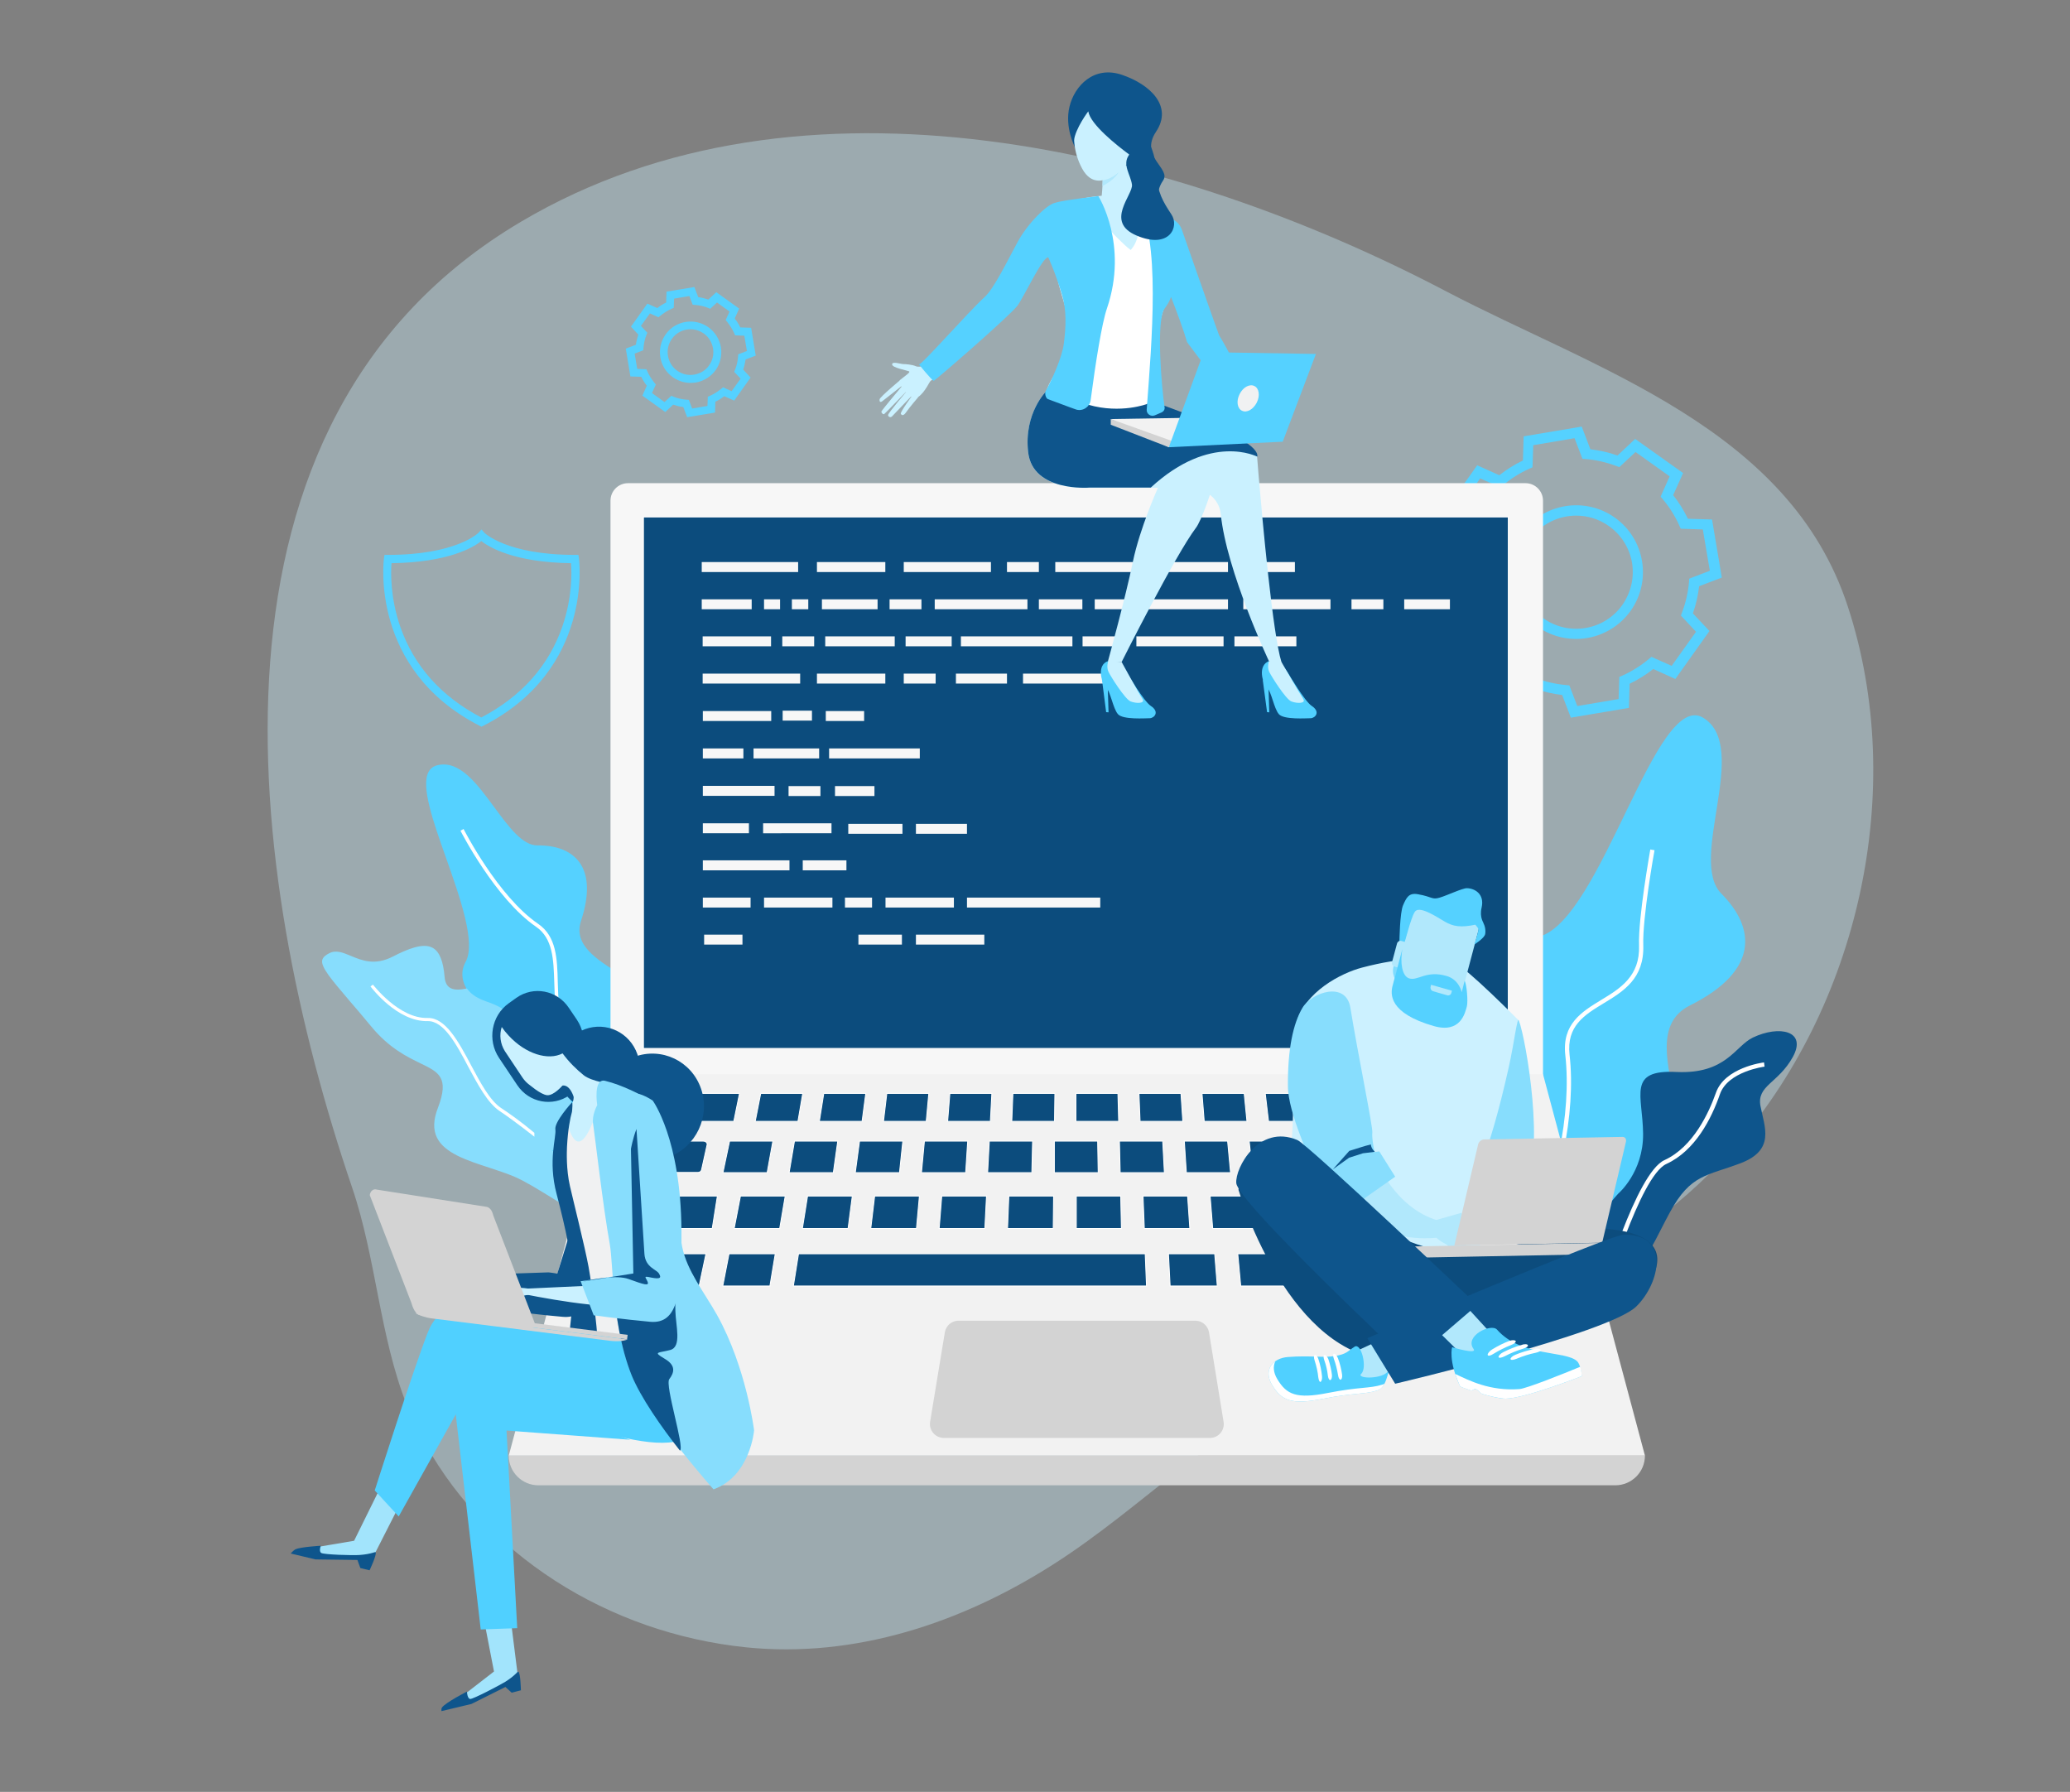 <svg xmlns="http://www.w3.org/2000/svg" enable-background="new 0 0 1123 972" viewBox="0 0 1123 972" id="DeveloperTeam"><rect x="0" y="0" width="1123" height="972" fill="#808080" stroke="none"/><switch><g fill="#1f242d" class="color000000 svgShape"><path fill="#ccf1ff" d="M220.9 762.7c1.9 4.7 4 9.4 6.3 13.9 34.2 67.1 103.6 109.4 177.6 117 59.2 6 116.8-13.3 166.3-44.8 49.4-31.4 89-75.6 143.9-98.6 77.4-32.3 163.7-57.8 224.4-126.2 69-77.7 95.6-195.5 63.1-294.9-31.6-97-136.5-128.4-218-171.1C638 81.1 435.1 30 282.6 120.3 99.9 228.4 133.1 473.8 191 644.1c13.2 38.8 14.8 80.6 29.9 118.6z" opacity=".37" class="colorcce9ff svgShape"></path><path fill="#55d1ff" d="m314.1 302.9-.3-1.9h-1.9c-37 0-49-11.9-49.1-12l-1.6-1.8-1.6 1.8c-.1.1-12 12-49.1 12h-1.9l-.3 1.9c-.1.6-7.9 60.2 51.9 90.8l1 .5 1-.5c60-30.6 51.9-90.2 51.9-90.8zm-9 36.9c-7.4 21.4-22.2 38-44 49.4-21.8-11.4-36.6-28-44-49.4-5.4-15.7-5.1-29.4-4.7-34.3 30.8-.4 44.5-8.6 48.7-12 4.2 3.3 17.9 11.6 48.7 12 .4 5 .7 18.6-4.7 34.3zM372.8 226.3l-2.1-5.5c-1.9-.2-3.7-.7-5.5-1.3l-4.3 4-12.4-8.9 2.4-5.4c-1.2-1.5-2.2-3.1-3-4.8l-5.9-.2-2.5-15.1 5.5-2.1c.2-1.9.7-3.7 1.3-5.5l-4-4.3 8.9-12.5 5.4 2.4c1.5-1.2 3.1-2.2 4.8-3l.2-5.9 15.1-2.5 2.1 5.5c1.9.2 3.7.7 5.5 1.3l4.3-4 12.4 8.9-2.4 5.4c1.2 1.5 2.2 3.1 3 4.8l5.9.2 2.5 15.1-5.5 2.1c-.3 1.9-.7 3.7-1.3 5.5l4 4.3-8.9 12.5-5.4-2.4c-1.5 1.2-3.1 2.2-4.8 3l-.2 5.9-15.1 2.5zm-8.6-11.6 1.2.5c2.2.9 4.6 1.4 7 1.6l1.3.1 1.8 4.7 8.3-1.4.2-5 1.2-.5c2.2-1 4.2-2.3 6.1-3.8l1-.8 4.6 2.1 4.9-6.8-3.5-3.7.5-1.2c.9-2.2 1.4-4.6 1.6-7l.1-1.3 4.7-1.8-1.4-8.3-5-.2-.5-1.2c-1-2.2-2.3-4.2-3.8-6.1l-.8-1 2.1-4.6-6.8-4.9-3.7 3.4-1.2-.5c-2.2-.9-4.6-1.4-7-1.6l-1.3-.1-1.8-4.7-8.3 1.4-.2 5-1.2.5c-2.2 1-4.2 2.3-6.1 3.8l-1 .8-4.6-2.1-4.9 6.8 3.5 3.7-.5 1.2c-.9 2.2-1.4 4.6-1.6 7l-.1 1.3-4.7 1.8 1.4 8.3 5 .2.5 1.2c1 2.2 2.3 4.2 3.8 6.1l.8 1-2.1 4.6 6.8 4.9 3.7-3.4zm10.4-7c-3.4 0-6.8-1.1-9.6-3.1-7.5-5.3-9.2-15.7-3.9-23.2 5.3-7.5 15.7-9.2 23.2-3.9 3.6 2.6 6 6.4 6.8 10.8.7 4.4-.3 8.8-2.8 12.4-2.6 3.6-6.4 6-10.8 6.8-1.1.1-2 .2-2.9.2zm0-29.1c-3.9 0-7.7 1.8-10.1 5.2-1.9 2.7-2.7 6-2.1 9.3.6 3.3 2.3 6.1 5 8 2.7 1.9 6 2.7 9.3 2.1 3.3-.6 6.1-2.3 8-5 1.9-2.7 2.7-6 2.1-9.3-.6-3.3-2.3-6.1-5-8-2.2-1.5-4.7-2.3-7.2-2.3zM852.2 389.3l-4.7-12.3c-5-.6-10-1.7-14.7-3.4l-9.6 9-26-18.5 5.4-12c-3.1-3.9-5.8-8.2-8-12.8l-13.1-.4-5.3-31.5 12.3-4.7c.6-5 1.7-10 3.4-14.7l-9-9.6 18.5-26 12 5.4c3.9-3.1 8.2-5.8 12.8-8l.4-13.1 31.5-5.3 4.7 12.3c5 .6 10 1.7 14.7 3.4l9.6-9 26 18.5-5.4 12c3.1 3.9 5.8 8.2 8 12.8l13.1.4 5.3 31.5-12.3 4.7c-.6 5-1.7 10-3.4 14.7l9 9.6-18.5 26-12-5.4c-3.9 3.1-8.2 5.8-12.8 8l-.4 13.1-31.5 5.3zm-20.8-22.1 1.6.6c5.3 2 10.9 3.3 16.6 3.8l1.8.2 4.3 11.2 22.4-3.8.4-12 1.6-.7c5.2-2.3 10.1-5.4 14.5-9.1l1.3-1.1 11 4.9 13.2-18.5-8.2-8.8.6-1.6c2-5.3 3.3-10.9 3.8-16.6l.1-1.8 11.2-4.3-3.8-22.4-12-.4-.7-1.6c-2.3-5.2-5.4-10.1-9.1-14.5l-1.1-1.3 4.9-11-18.5-13.2-8.8 8.2-1.6-.6c-5.3-2-10.9-3.3-16.6-3.8l-1.8-.1-4.3-11.2-22.4 3.8-.4 12-1.6.7c-5.2 2.3-10.1 5.4-14.5 9.1l-1.3 1.1-11-4.9-13 18.5 8.2 8.8-.6 1.6c-2 5.3-3.3 10.9-3.8 16.6l-.1 1.8-11.2 4.3 3.8 22.4 12 .4.7 1.6c2.3 5.2 5.4 10.1 9.1 14.5l1.1 1.3-4.9 11 18.5 13.2 8.6-8.3zm23.6-20.6c-7.3 0-14.6-2.2-21-6.7-16.3-11.6-20.1-34.3-8.5-50.6 11.6-16.3 34.3-20.1 50.6-8.5 16.3 11.6 20.1 34.3 8.5 50.6-7.1 9.9-18.3 15.2-29.6 15.2zm.1-66.9c-9.6 0-19.1 4.5-25 12.9-4.8 6.7-6.6 14.8-5.3 22.9 1.4 8.1 5.8 15.1 12.5 19.9 13.8 9.8 33 6.6 42.8-7.2 4.7-6.7 6.6-14.8 5.3-22.9-1.4-8.1-5.8-15.1-12.5-19.9-5.5-3.9-11.7-5.7-17.8-5.7zM365.3 614.3c-4.8-13.5-10.3-28.7-4.2-44.3 8.2-21-9.2-31.8-24.5-41.5-13.2-8.2-25.6-16-21.4-28.9 4.6-14 4.3-24.8-.9-31.9-4.4-6-12.2-9.2-22.6-9.1-8.3.1-15.7-10.1-23.6-20.8-9.3-12.6-18.8-25.6-30.8-22.7-2.1.5-3.8 1.7-4.8 3.6-4.2 7.9 2.4 26.7 9.5 46.7 7.6 21.6 16.3 46 10.6 56.4-6.2 11.4 5 21.8 16.9 32.9 12.6 11.7 26.9 25 23.1 41.7-3.6 15.6-4.4 21.4-2.2 24.8 1.7 2.7 5.2 3.3 10.5 4.3 3.6.7 8.2 1.5 13.8 3.3 24.1 7.5 31.1 23.1 31.2 23.3l.3.7.7-.1c11.6-1.8 18.4-5.1 21.6-10.4.2-.3.3-.6.5-.9 3.4-7.1.1-16.4-3.7-27.1z" class="colorffbe55 svgShape"></path><path fill="#87ddfd" d="M303.7 584.5c4 6.2 6.9 11.6 6.6 19.2-.2 7.1-1.3 14.1-1.9 21.1-.1 1.5-.2 2.9-.3 4.3-2-1.7-3.9-3.4-5.9-5.1-.9-.1-1.8-.1-2.8-.1 2.8 2.3 5.7 4.8 8.5 7.3-.3 4.9-.4 9.8-.4 14.7 0 2.9-.1 6 .1 8.9-2.6-1.6-5.3-3.2-7.8-4.8-7.8-4.8-15.1-9.3-20.7-11.7-4.3-1.8-9.1-3.4-13.7-4.9-12-3.9-24.3-7.9-28.4-16.4-2.1-4.4-1.9-9.7.6-16.1 6.3-16.5.4-19.3-9.5-24.1-7.2-3.5-17-8.2-26.8-20.1-4.3-5.2-8.1-9.7-11.5-13.6-10.1-11.9-15.7-18.4-15-22.2.2-.9.7-1.7 1.7-2.5.5-.4 1.1-.8 1.9-1.2 3.8-2.1 7.6-.5 11.9 1.3 5.8 2.4 12.9 5.5 22.8.4 7.8-4 16.5-7.7 21.7-4.7 3.6 2 5.7 7.2 6.4 15.7.2 2.7 1.1 4.6 2.6 5.7 2.2 1.6 5.6 1.4 9.5.6 2.7 3.7 6.2 5.5 10.4 7 5.9 2.1 10.3 4 14.6 8.8 9.2 10.4 18.1 21 25.4 32.5z" class="color2a94f4 svgShape"></path><path fill="#ffffff" d="M271.8 601c-6-4-11.2-13.7-16.2-23.1-6.8-12.8-13.9-26-23.6-25.7-15.6.4-29.5-18-29.7-18.1l-1.3 1c.6.8 14.6 19.2 31 18.8 8.7-.2 15.6 12.5 22.1 24.9 5.1 9.5 10.4 19.4 16.7 23.7 3.8 2.5 10.8 7.6 19.1 14.1v-2.1c-7.3-6.1-13.8-10.7-18.1-13.5z" class="colorffffff svgShape"></path><path fill="#55d1ff" d="M798.8 724.9s9-22.4-7.4-54.2c-16.5-31.8-29.8-26.9 9.9-51.4s.2-101.5 34-111.3c33.8-9.8 63.1-134.5 88.8-118.6 25.7 15.9-8.6 77 9.8 95.4 18.3 18.4 20.8 41.7-17.1 60.6-37.9 18.9 26.9 91.1-24.5 113.1s-36.6 108.3-93.5 66.4z" class="colorffbe55 svgShape"></path><path fill="#ffffff" d="M814.5 748.6c-.1-.3-5.6-28.9 11.9-65.9 17.8-37.7 26.3-78.9 22.8-110.3-1.9-17 9-23.6 19.5-30 10.4-6.3 21.1-12.9 20.5-29.6-.5-15.1 5.9-50.5 6.1-52l2.3.4c-.1.4-6.6 36.7-6.1 51.5.6 18.1-10.7 25-21.6 31.6-10.4 6.3-20.1 12.3-18.4 27.8 3.6 31.7-5 73.4-23 111.5-17.1 36.3-11.8 64.2-11.7 64.5l-2.3.5z" class="colorffffff svgShape"></path><path fill="#0e558c" d="M951 562.8c14.3-6.8 29.5-3.7 21.6 10.6-7.9 14.3-19.7 15.4-17.5 26.7 2.2 11.3 8 23.6-10.6 30.8-18.6 7.1-27.3 5.9-38.6 26.8-11.4 20.9-15.3 36.4-34.8 31.4-19.5-5.1-3.3-30.8 6.8-41.6 0 0 13.7-11.6 13.5-32.5-.2-20.9-8.8-34.9 18.2-33.5 27 1.2 31.7-14.1 41.4-18.7z" class="color0e538c svgShape"></path><path fill="#ffffff" d="M868 703.7c.8-2.7 19.6-67.4 35-74.4 15.7-7.2 24.2-26 27.9-36.5 4.8-13.7 25.3-16.4 26.1-16.5l.3 2.3c-.2 0-19.9 2.6-24.2 14.9-4.6 13.3-13.4 30.7-29.1 37.9-14.4 6.6-33.5 72.3-33.7 73l-2.3-.7zM372.7 651.6c-30.8-7.7-31.2-24.3-31.6-40.3-.3-13.1-.6-25.5-17.3-33.1-22.1-10.1-22.6-28.8-23.1-45.3-.4-12.3-.7-23.9-9.9-30.2-22.1-15.1-40.8-51.7-41-52.1l1.7-.9c.2.4 18.6 36.5 40.4 51.4 10 6.8 10.4 18.9 10.7 31.7.5 16.7 1 34.1 22 43.6 17.7 8.1 18.1 21.7 18.4 34.8.4 16 .8 31.2 30.2 38.5l-.5 1.9z" class="colorffffff svgShape"></path><path fill="#f7f7f7" d="M331.2 636.8h505.9V271.6c0-5.2-4.2-9.5-9.5-9.5H340.7c-5.2 0-9.5 4.2-9.5 9.5v365.2z" class="colorf7f7f7 svgShape"></path><path fill="#0c4c7d" stroke="#ffffff" stroke-miterlimit="10" stroke-width=".5" d="M349.1 280.5h469.2v288.3H349.1z" transform="rotate(-180 583.685 424.607)" class="color0b4870 svgShape colorStrokeffffff svgStroke"></path><path fill="#f2f2f2" d="M837.1 582.7H331.4L276 789.6h616.4z" class="colorf2f2f2 svgShape"></path><path fill="#0c4c7d" stroke="#ffffff" stroke-miterlimit="10" stroke-width=".5" d="M350.5 619h31.1c1.3 0 2.3 1 2 2.1l-3 13.5c-.2.8-1 1.4-2 1.4H347c-1.3 0-2.3-1-2-2.2l3.5-13.5c.2-.7 1-1.3 2-1.3zM395.8 619h23.5l-3.1 17.1h-24zM431 619h23.5l-2.4 17.1h-24zM466.3 619h23.5l-1.8 17.1h-24zM501.5 619H525l-1.1 17.1h-24zM536.7 619h23.5l-.4 17.1h-24zM818.7 619h-35.3l3.8 17.1h35.9zM771.7 619h-23.5l3.1 17.1h24zM736.5 619H713l2.4 17.1h24zM701.2 619h-23.5l1.8 17.1h24zM666 619h-23.5l1.1 17.1h24zM630.8 619h-23.5l.4 17.1h24zM572 619h23.5l.3 17.1H572zM340.2 648.8h49l-2.8 17.6h-50zM826.3 648.8h-60.6l3.4 17.6H831zM753.5 648.8h-24.2l2.7 17.6h24.8zM717.1 648.8h-24.2l2 17.6h24.8zM680.7 648.8h-24.2l1.4 17.6h24.7zM644.3 648.8h-24.2l.7 17.6h24.7zM332.8 680.1H383l-3.7 17.5h-51.1zM395.5 680.1h25.1l-2.9 17.5h-25.6zM433.2 680.1h188.1l.7 17.5H430.4zM633.9 680.1H659l1.4 17.5h-25.6zM671.5 680.1h25.1l2.1 17.5h-25.6zM709.2 680.1h25.1l2.7 17.5h-25.5zM746.8 680.1h25.1l3.4 17.5h-25.5zM784.4 680.1h50.2l4.6 17.5h-51.1zM608 648.8h-24.1v17.6h24.5zM571.6 648.8h-24.3l-.7 17.6h24.8zM535.2 648.8h-24.3l-1.4 17.6h24.8zM498.8 648.8h-24.3l-2.1 17.6h24.8zM462.4 648.8h-24.3l-2.8 17.6h24.8zM426 648.8h-24.3l-3.4 17.6H423zM351.6 608.3l4-15.2H367l-3.7 15.2zM378.4 593.1h22.8l-3.1 15.2h-23.3zM412.7 593.1h22.8l-2.6 15.2h-23.2zM446.9 593.1h22.8l-2 15.2h-23.2zM481.1 593.1h22.8l-1.4 15.2h-23.2zM515.3 593.1h22.8l-.8 15.2h-23.2zM549.5 593.1h22.8l-.2 15.2h-23.2zM583.7 593.1h22.8l.4 15.2h-23.2zM617.9 593.1h22.8l1 15.2h-23.2zM652.1 593.1H675l1.5 15.2h-23.2zM686.4 593.1h22.8l2.2 15.2h-23.2zM720.6 593.1h22.8l2.8 15.2H723zM754.8 593.1h22.8l3.4 15.2h-23.2zM789 593.1h22.8l4 15.2h-23.2z" class="color0b4870 svgShape colorStrokeffffff svgStroke"></path><path fill="#d3d3d3" d="M876.3 805.7H292.1c-8.9 0-16.1-7.2-16.1-16.1h616.4c0 8.9-7.2 16.1-16.1 16.1zM655.9 722.7c-.6-3.6-3.8-6.3-7.4-6.3H520c-3.7 0-6.8 2.7-7.4 6.3l-8 48.5c-.8 4.6 2.8 8.8 7.4 8.8h144.4c4.7 0 8.2-4.2 7.4-8.8l-7.9-48.5z" class="colord3d3d3 svgShape"></path><path fill="#f7f7f7" d="M380.7 304.9H433v5.4h-52.3zM447.7 345.2h37.7v5.4h-37.7zM491.3 345.2h25v5.4h-25zM381.3 446.6h25v5.4h-25zM521.3 345.2h60.5v5.4h-60.5zM381.3 426.3h38.9v5.4h-38.9zM435.5 466.7h23.7v5.4h-23.7zM381.3 466.7h47v5.4h-47zM381.3 486.9h25.9v5.4h-25.9zM443.2 304.9h37.1v5.4h-37.1zM443.2 365.4h37.1v5.4h-37.1zM424.6 385.5h15.9v5.4h-15.9zM408.8 406h35.6v5.4h-35.6zM449.8 406H499v5.4h-49.2zM381.3 385.7h37.1v5.4h-37.1zM381.3 406h22v5.4h-22zM448 385.7h20.8v5.4H448zM382 507h20.8v5.4H382zM381.2 345.2h37.1v5.4h-37.1zM414 446.6h37.1v5.4H414zM414.5 486.9h37.1v5.4h-37.1zM480.4 486.9h37.1v5.4h-37.1zM381.2 365.4h52.9v5.4h-52.9zM629.1 304.9h37.1v5.4h-37.1zM496.9 507H534v5.4h-37.1zM677.7 304.9h24.8v5.4h-24.8zM761.8 325.1h24.8v5.4h-24.8zM490.3 304.9h47.3v5.4h-47.3zM674.5 325.1h47.3v5.4h-47.3zM616.5 345.2h47.3v5.4h-47.3zM555 365.4h47.3v5.4H555zM669.7 345.2h33.6v5.4h-33.6zM572.5 304.9h47.3v5.4h-47.3zM518.6 365.4h27.7v5.4h-27.7zM496.9 446.9h27.7v5.4h-27.7zM546.3 304.9h17.3v5.4h-17.3zM490.3 365.4h17.3v5.4h-17.3zM733.2 325.1h17.3v5.4h-17.3zM380.7 325.1h27.1v5.4h-27.1zM453 426.4h21.4v5.4H453zM414.5 325.1h8.7v5.4h-8.7zM593.9 325.1h72.3v5.4h-72.3zM524.6 486.9h72.3v5.4h-72.3zM429.6 325.1h8.9v5.4h-8.9zM563.6 325.1h23.6v5.4h-23.6zM587.3 345.2h23.6v5.4h-23.6zM465.7 507h23.6v5.4h-23.6zM507.1 325.1h50.3v5.4h-50.3zM460.2 446.9h29.4v5.4h-29.4zM458.4 486.9h14.7v5.4h-14.7zM482.6 325.1h17.3v5.4h-17.3zM424.4 345.2h17.3v5.4h-17.3zM427.8 426.4h17.3v5.4h-17.3zM445.9 325.1h30.2v5.4h-30.2z" class="colorf7f7f7 svgShape"></path><path fill="#50d0ff" d="M699.1 365.6s8.8 14.9 12.5 17.3c5 3.3 1.9 6.6-.5 6.7-2.4 0-14.6.9-17.3-2.2-2.7-3.1-4-12.2-6.5-14.6-2.5-2.4-5.1-11.9 1.2-14.2 5.5-2.1 10.6 7 10.6 7z" class="colorffb750 svgShape"></path><path fill="#caf1ff" d="M695.2 359.1s10.1 17.5 11.8 20c1.7 2.6-3.3 2.6-6.4 1.4-3.1-1.2-10.9-13.7-12-16-1.3-2.7-.2-5.8-.2-5.8l6.8.4z" class="colorffe3ca svgShape"></path><path fill="#50d0ff" d="m685 368.4 2.4 17.9 1.2.1-.4-12.9zM611.8 365.6s8.8 14.9 12.5 17.3c5 3.3 1.9 6.6-.5 6.7-2.4 0-14.6.9-17.3-2.2-2.7-3.1-4-12.2-6.5-14.6-2.5-2.4-5.2-12.2 1.2-14.2 5.6-1.8 10.6 7 10.6 7z" class="colorffb750 svgShape"></path><path fill="#caf1ff" d="M608.5 359.1s9.5 17.4 11.3 20c1.7 2.6-3.3 2.6-6.4 1.4-3.1-1.2-10.9-13.7-12-16-1.3-2.7-.2-5.8-.2-5.8l7.3.4z" class="colorffe3ca svgShape"></path><path fill="#50d0ff" d="m597.8 368.4 2.3 17.9 1.3.1-.4-12.9z" class="colorffb750 svgShape"></path><path fill="#caf1ff" d="m572.8 229.9 79.6 36.3s8.9 2.9 9.9 12.8c3.1 30.8 26.1 79.6 26.1 79.6 7.4 3.6 6.8.5 6.8.5-4.7-15-10.3-76.6-12.4-101.3-.4-5.2-.7-8.8-.8-10 0-.8-.9-1.8-2.4-3-10.9-8.9-55.9-27.2-55.9-27.2-33.5-.9-50.9 12.3-50.9 12.3z" class="colorffe3ca svgShape"></path><path fill="#caf1ff" d="M557.8 245.5c2.5 21.5 33.2 19.1 33.2 19.1h37.2s-9.8 21.8-13.6 40.1c-4 19.5-13.5 53.9-13.5 53.9s.6 1.2 7.4.5c0 0 29.2-58.2 40.4-72.9 2.4-3.1 9.3-20.3 10.5-30.5.4-3.4.2-6.1-1.1-7.2-1.3-1.1-4.3-3.1-8.2-5.6-11.7-7.4-31.9-18.7-43.2-21.2-15.1-3.4-39-9.8-39-9.8s-12.6 12.1-10.1 33.6z" class="colorffe3ca svgShape"></path><path fill="#0e558c" d="M583.1 79.7s-5.6-10.6-2.9-21.8c2.7-11.3 13.2-22.5 28.5-17.3 15.3 5.2 27.7 17 18.5 30.8-9.2 13.7 8.3 20 3.8 26.5-4.5 6.5-2.8 13.4-.9 14.9s8 6.9 7.3 13.4c-.7 6.4-29.7-18.7-29.7-18.7S592 75.6 583.1 79.7z" class="color0e538c svgShape"></path><path fill="#333a47" d="M629.8 214.9s-2.3 11.2-61.8-2.9c0 0 19.9-6.6 61.8 2.9z" class="coloreb4747 svgShape"></path><path fill="#ffffff" d="M567.3 215.1c-.9 1.8-1.8 3.5-2.8 5.3 21.7.6 43.5 1.3 65.2 1.9-3.4-11.5-2.3-27.1-1.7-38.9.7-14.5 8.7-24.5 7.9-39.1 4.3.7 5 .8 9.3 1.5-6.6-18.8-8.8-28.1-29.3-35.3-6.7-2.4-11-2.8-18.2-2.2-23.7 2-30.8 2.2-42.5 23.7 18.2 2.9 15.2 9.4 20.7 27.6 2.7 8.8 5.5 18.7 4.1 28-1.4 9.1-12.7 19.2-12.7 27.5z" class="colorffffff svgShape"></path><path fill="#caf1ff" d="M605.1 115c-9.7-1.8-7.6-7.2-7.6-7.2s.4-3 .6-6.9c0-1 .1-2 .1-3.1 0-1.6-.1-3.2-.3-4.8-.8-6.5 17.6-2.6 17.6-2.6s-1.1 13.2 1.5 17.1c2.5 4-2.2 9.4-11.9 7.5z" class="colorffe3ca svgShape"></path><path fill="#caf1ff" d="M586.6 107.8s19.6 22.6 26.8 27.8c0 0 8.3-7.5 3.2-27.3 0 0-9.4-4.8-30-.5zM587.2 53.4S577 73 587.1 91.5s29.9-8.1 31.1-11.2c1.3-3.1 8.1-20.8-5.4-26.1-13.5-5.4-22.7-6.1-25.6-.8z" class="colorffe3ca svgShape"></path><path fill="#b1e8fc" d="M606.8 93.5s-1.8 3.9-8.7 7.4c0-1 .1-2 .1-3.1 0 0 4.7-.5 8.6-4.3z" class="colorfcd2b1 svgShape"></path><path fill="#caf1ff" d="M504.1 197.5s-4.8 2.1-7.1 1.2c-2.3-1-5.8-1.2-6.9-1.2-1.5 0-6.2-1.7-6.1.2.1 1.8 7.6 3.1 9.1 3.7 1.5.6-4.6 3.9-5.2 5.4-.6 1.5 6.4 11.3 10.3 8.5 3.9-2.8 6-8.4 6.8-8.8.8-.4 2.9-1.9 2.9-1.9l-3.8-7.1z" class="colorffe3ca svgShape"></path><path fill="#caf1ff" d="M488.7 205.9s-11.3 9.4-11.5 10.7c-.2 1.3.4 1.9 1.5 1 1.1-.8 11.2-8.8 11.2-8.8s-11.3 13.4-11.7 14.4c-.2.6.9 1.8 1.5 1.4.6-.4 12.7-13 12.7-13s-10.6 12.5-10.6 13.5c-.1.8 1.2 1.7 2.1.8.9-.9 11.4-11.9 11.4-11.9s-7.1 9.6-6.6 10.5c.3.5 1.2 1.6 2.9-.9s6.5-8.1 6.5-8.1l-9.4-9.6z" class="colorffe3ca svgShape"></path><path fill="#0e558c" d="M624.3 264.5H591s-30.7 2.5-33.2-19.1c-2.5-21.5 10.1-33.5 10.1-33.5s16.2 4.3 30.4 7.7c7.1-1.5 15.6-2.5 25.6-2.2 0 0 60 19.8 58.2 30.3 0 .1-25.1-13.3-57.8 16.8z" class="color0e538c svgShape"></path><path fill="#f2f2f2" d="m602.6 227.3 63.6-1-32.1 16.3z" class="colorf2f2f2 svgShape"></path><path fill="#ffffff" d="M622.4 219.1s-14.3 5.5-31.8.5l-.8-6.5 36.1 2-3.5 4z" class="colorffffff svgShape"></path><path fill="#d3d3d3" d="m634.1 242.6-31.5-12.2v-3.1l34 12.2z" class="colord3d3d3 svgShape"></path><path fill="#55d1ff" d="M622.1 222.2c-.2 2.3 2.2 4 4.4 3.1l3.7-1.6c1.1-.5 1.8-1.6 1.6-2.8-1.5-9.6-4.8-47 0-53.5 1.8-2.4 2.9-4.5 3.5-6.3 3.2 8.2 7.1 18.8 8.7 24.5l30 40 10.1 2.6c-12.6-30.3-22.7-46.3-22.7-46.3-2-5.3-7.6-21.3-12.6-35.5-3.2-9-6-17.3-7.6-21.7-.8-2.3-2.3-4.2-4.4-5.4-4.7-2.8-12.4-7.2-19.4-10.6h-.1c-.2-.1-.4-.2-.7-.3 13.4 20.1 8.2 77.2 5.5 113.8 0-.1 0-.1 0 0zM572.5 110c-4.3.7-14.9 11-20.5 21.4-6.4 11.9-13 25.4-17.9 29.8-9 8.2-34.3 37.1-35.5 36.4-.5-.3 6.9 8.6 7.9 9 .5.2 41.5-35.4 45.5-40.8 3.7-5.1 13.7-26.7 16.7-26.2.2.5 3.9 8.4 7.3 19.9.1.2.1.4.2.6 2.4 8 2.2 16.8.9 26.6-1 7.4-6.5 19.5-9.8 25.4-.4.7-.3 2.1.1 3.1.3.6.6 1.1 1.1 1.3l12.1 4.5 2.8 1c2 .8 4.2.4 5.8-.8 1.3-.9 2.3-2.4 2.5-4.2 2.7-20.6 6.1-41.7 8.8-49.6 11.9-34.8-4.6-61-4.6-61s-19.6 2.2-23.4 3.6z" class="colorffbe55 svgShape"></path><path fill="#55d1ff" d="M634.1 242.6 653 191l60.9 1-18 47.6z" class="colorffbe55 svgShape"></path><path fill="#f0f1f2" d="M672.5 213.8c-1.9 3.7-1.3 7.8 1.3 9 2.6 1.3 6.1-.7 8-4.4 1.9-3.7 1.3-7.8-1.3-9-2.6-1.3-6.2.7-8 4.4z" class="colorf2f0f0 svgShape"></path><path fill="#0e558c" d="M635.5 116.3c-4.5-6.8-7.7-12.2-8.1-21.9-.3-6.4-1.7-15.1-6.1-19.4 4.6-12-.8-15.6-3-19.5-2.7-4.9-22.7-16.7-30.6-4.3-7.9 12.3-5.1 25.2-5.1 25.2.8-6.8 7.8-16 7.8-16 1.1 7.1 15.8 18.7 22.2 23.4-.1.1-.2.3-.2.4-3.6 5.2.9 10.4 1.7 15.9.8 5.5-15.1 20.3 2.6 27.7 17.7 7.5 23.3-4.8 18.8-11.5zM313.6 698.8s-.4 4.2-20 4.2-48.1-5.1-48.1-5.1l45.5-4.4s17.5-.9 22.6 5.3z" class="color0e538c svgShape"></path><path fill="#0e558c" d="M263.7 700.3c-11.1 0-15.8 5.7-20.2 7.5-4.4 1.8-8.8 4.5-8.8 4.4 2.5-4.9 6-5 7.8-6.6 1.8-1.6 1.3-.8-2.6-1.1-2.2-.2-6.2 3.9-9 6.2-2.5 1.9-4 2.1-4 2.1s2.9-4.1 6.5-7.4c4.4-4 9.9-7.3 11.2-7.9 2.4-1 9.8-1.2 15-.5 6 .8 12.1 3.3 4.1 3.3z" class="color0e538c svgShape"></path><path fill="#0e558c" d="M245.3 697.7s-8.5 2.2-10 3.4c-1 .8-5.4 5.5-5.4 5.5s3.2-.5 5-2.3c1.9-1.9 10.4-6.6 10.4-6.6zM297.5 690.2s21.4 1.4 19.9 14.6c-.8 7.5-5.7 10.1-12.2 9.5-12-1-25.6-2.8-25.6-2.8l-6.1-20.5 24-.8z" class="color0e538c svgShape"></path><path fill="#0e558c" d="m302 692 21-67.7s3.1-9.9 8.2-8.1c7.3 2.7 3.7 10.8 3.1 15.6-1.3 9.8-.4 14.1-7.2 37.7-4.2 14.6-7.8 31.4-11.4 41-2.5 6.6-6.8-2.9-13.3-5.5-12.2-4.9-.4-13-.4-13zM303.6 587.5c4.1 11.8 16.8 17.9 28.5 13.6 11.6-4.3 17.8-17.4 13.7-29.2-4.1-11.8-16.8-17.9-28.5-13.6-11.6 4.3-17.8 17.4-13.7 29.2z" class="color0e538c svgShape"></path><path fill="#0e558c" d="M280.6 588.6c6.4 9.6 19.2 12 28.5 5.4l-1.3-11.3c9.3-6.7 11.6-19.9 5.2-29.5l-4.4-6.5c-6.4-9.6-19.2-12-28.5-5.4l-4.2 3c-9.3 6.7-11.6 19.9-5.2 29.5l9.9 14.8z" class="color0e538c svgShape"></path><path fill="#caf1ff" d="M272.2 557.1c1.1 1.6 2.3 3.1 3.7 4.6 9.2 10 21.5 13.8 29.3 9.7 3.6 4.9 7.7 8.8 11.4 11.8 4.3 3.5 15.3 4.9 15.3 4.9 6.4 7-17.6 47.9-19.3 47.7-3.5-.3-8-22.9-4.7-31.1 1.5-3.7 3.9-8.1 3.2-10.1-2.5-6.9-6-5.7-6-5.7s-4.6 5.4-8.2 5.2c-3.7-.3-10.1-6.1-10.4-6.2-1.1-.9-2.1-2-3-3.3l-9.6-14.4c-2.5-4-3.1-8.8-1.7-13.1z" class="colorffe3ca svgShape"></path><path fill="#f0f1f2" d="M345.6 729.4s-7.8 9.4-10.2 10.4c-3.2 1.4-13-1.6-13-1.6s-2.6-43.1-5.6-59.9c-3-16.8-7.4-21.2-7.6-26.5-.3-8.5-7.4-11.9-6.2-18.5 1.2-6.6 3.3-30.2 4-27.1 6.1 26.8 13.6 4.5 15.3 1 .9-1.9 23.3 122.2 23.3 122.2z" class="colorf2f0f0 svgShape"></path><path fill="#0e558c" d="M310.1 598.2s-9.5 10.4-8.8 14.5c.6 4.1-4.1 16.9.6 34.7 5.3 20.3 8.1 34.1 9.1 47.4 1 13.3-3.5 25.5-1.7 41.8 1.4 12.8 4.3 13.5 4.3 13.5s5.7 1.4 9.7-3.6c4-4.9-2-48.5-4-59.3-2-10.9-8.4-36.3-10.1-43.8-2.1-9.2-1.7-18.6-1.6-21.3.5-9.5 1.7-15.4 2.7-19 .1-.5.6-6.1-.2-4.9zM326.7 610.4c5.2 15 21.4 22.7 36.2 17.2 14.8-5.5 22.6-22.1 17.4-37.1-5.2-15-21.4-22.7-36.2-17.2-14.8 5.4-22.6 22.1-17.4 37.1z" class="color0e538c svgShape"></path><path fill="#a2e4fc" d="m275.8 868.2 5.3 42.3-23 10.9-12.7 2.8 22.6-17.5-7.4-38.2z" class="colorfcbaa2 svgShape"></path><path fill="#0e558c" d="m282.6 916.9-5 1.3-3.4-3.1-18.4 9.2-16.3 3.9s-.2-1.3.3-2c2-2.7 13.5-8.6 13.5-8.6s.2 3.9 1.8 4c1.6.1 15.7-7.3 19-9.3 5.6-3.5 6.7-5.8 7.1-5.5 1.2.6 1.4 10.1 1.4 10.1z" class="color0e538c svgShape"></path><path fill="#a2e4fc" d="m220.3 809.4-18.3 36-25.2-1.2-12.6-3.7 27.9-4.7 15.2-30.8z" class="colorfcbaa2 svgShape"></path><path fill="#0e558c" d="m200.5 851.8-5-1.2-1.6-4.4-22.7-.3-13.5-3.2s1.6-1.8 2.6-2.3c3-1.3 13.7-1.9 13.7-1.9s-1.1 3.1.3 3.9c1.4.9 17 1.4 20.8 1.1 6.6-.5 8.5-1.9 8.7-1.5.7 1.4-3.3 9.8-3.3 9.8z" class="color0e538c svgShape"></path><path fill="#50d0ff" d="m353.8 701.7-13.6 6.1.1 18.7-93.7-15.3s-8.9-2.9-14.6 11.8c-8.1 20.8-28.7 85.5-28.7 85.5l13 14.1 40.9-73.1s83.8 40.7 111.4 31.9c10.6-3.4 18.7-22.8 17.2-42.4-1.2-15.4-4.2-29.5-4.2-29.5l-27.8-7.8z" class="colorffb750 svgShape"></path><path fill="#50d0ff" d="m341.9 781-67.1-5 5.8 107.2-19.8.7-14.6-125.6s3.9-18.7 16.7-15.9c12.9 2.9 43.9 27.5 79 38.6z" class="colorffb750 svgShape"></path><path fill="#87ddfd" d="M387.1 807.9s-35.2-39.5-44.3-61.8c-10.9-26.7-10-60.2-12-71.3-3.7-20.4-8.2-60-9-64.9-.9-4.9 2.2-10.4 2.2-10.4s-2.3-14.8 4.3-13.2c9.5 2.3 18.9 7.5 22.2 9.1 6.2 2.8 18.9 77.4 19.6 81 2.6 13 12.1 24.8 18.9 36.9 16 28.7 20.1 62.6 20.1 62.6s-2 24.8-22 32z" class="color2a94f4 svgShape"></path><path fill="#caf1ff" d="M350.8 704.6s-.3 4.8-22.7 3.7c-22.4-1.2-55.2-8.7-55.2-8.7l51.9-2.4s19.9.1 26 7.4z" class="colorffe3ca svgShape"></path><path fill="#caf1ff" d="M290.5 702.2c-10.7-.2-15.3 5.3-19.5 7-4.2 1.7-8.5 4.2-8.5 4.2 2.4-4.7 5.8-4.8 7.6-6.3 1.7-1.5 1.3-.7-2.5-1.1-2.2-.2-6 3.7-8.7 5.9-2.4 1.9-3.9 2-3.9 2s2.8-4 6.3-7.2c4.3-3.8 9.5-7 10.8-7.5 2.3-.9 9.4-1 14.5-.2 5.7.8 11.6 3.4 3.9 3.2z" class="colorffe3ca svgShape"></path><path fill="#caf1ff" d="M272.6 699.3s-8.2 2-9.6 3.1c-1 .8-5.2 5.3-5.2 5.3s3-.5 4.8-2.2c1.8-1.6 10-6.2 10-6.2z" class="colorffe3ca svgShape"></path><path fill="#0e558c" d="m332.9 699.3 33.2-17.5s.1 21.2.3 29.3c.2 8.1 3.6 19.5-2.8 21.2-6.4 1.7-9.7.8-3.1 4.7 6.6 3.8 5.1 7.8 2.6 11.1-2.5 3.3 8.4 36.9 5.8 38.8-10.3-13-21.4-29.1-26.2-40.8-6.1-15.2-8.5-32.6-9.8-46.8z" class="color0e538c svgShape"></path><path fill="#87ddfd" d="m343.6 690.8-1.3-67.6s.1-21.1.5-27.3c.4-6.4 11.3 1.1 11.3 1.1s15.3 20.7 15.6 70.6c.2 33.4-1.6 50.8-17 49.4-14.3-1.3-30.6-3.5-30.6-3.5L315 695l28.6-4.2z" class="color2a94f4 svgShape"></path><path fill="#d3d3d3" d="m340.2 726.5-114.3-14.3.3-2.4 114.3 14.3z" class="colord3d3d3 svgShape"></path><path fill="#d3d3d3" d="M290.1 717.7c-.2 1.9-1.7 3.3-3.3 3.1l-58.6-7.3c-1.6-.2-3.6-1.7-5-6.7l-22.6-58.5c.3-2.4 2.2-3.6 3.8-3l59.9 9.4c1.6.6 2.7 2 3.3 4.6l22.5 58.4z" class="colord3d3d3 svgShape"></path><path fill="#d3d3d3" d="m282.7 719.3.6.1 57.2 7.2c-2.2.9-5.7 1.2-9.6.7l-47.9-6-.6-.1-47.9-6c-3.9-.5-7.2-1.7-9.2-3l57.4 7.1z" class="colord3d3d3 svgShape"></path><path fill="#0e558c" d="m343.6 690.8-1.3-67.6s1-5.7 3-10.8c.5 7.4 3.9 60.7 4.3 67.7.5 7.6 6.7 8.4 8 10.9 1.4 2.4.2 2.9-4.4 2-4.5-1-2.9-.2-1.9 2.2 1 2.5-1.5 1.8-10.3-1.4-6.4-2.3-18.7 0-24.9 1.4l27.5-4.4z" class="color0e538c svgShape"></path><path fill="#ccf1ff" d="M738.8 524.9c-11 2.9-31.3 13.1-35.6 30.6-6.4 26.3 6.4 64.8-13.8 102.6-6.5 12 111.7 28.2 111.7 28.2l22.8-132.8s-28.5-28.8-34.3-30.8c-12.1-4-28.8-3.6-50.8 2.2z" class="colorcce9ff svgShape"></path><path fill="#87ddfd" d="M824 553.6c4.1 10.6 14.5 73.7 2.9 88.6-1.3 1.7 6 4.4 4.7 12.2-.2 1.3-2.4 7.6-2.4 7.6l-9.4 2.5-20.5-23.7s8.3-12.9 19.2-61.8c3.2-14.4 4.6-27.8 5.5-25.4z" class="color2a94f4 svgShape"></path><path fill="#b1e8fc" d="M746.4 629s9.9 26.1 33.8 33.1c4.1 1.2 6.7 5.8 4.7 7.3-2.6 1.9-6 2.3-12 2.3-12.5 0-29.5-4-41.2-15.8-17.4-17.4-22.9-25.4-21.1-34.1 1.6-8.9 35.8 7.2 35.8 7.2z" class="colorfcd2b1 svgShape"></path><path fill="#87ddfd" d="M706.6 546.7c-5.1 8.6-8 22.4-7.9 42.2 0 15.3 12.8 40.4 14.7 48.1.3 1.3 1.1 6.8 1.1 6.8l14.1 14.4 28.3-19.9-8.6-13.7-2.6.3s-1.6-7.6-1.2-10.5c.4-2.9-7.8-42.4-11.9-67.7-2.3-14.7-21-8.5-26 0z" class="color2a94f4 svgShape"></path><path fill="#0e558c" d="m732 624.3 8.3-2.6 3.4-.9c.2 2.4 2.2 4 2.2 4l-6.5.8-7.5 2.4-8.8 6.3 8.9-10z" class="color0e538c svgShape"></path><path fill="#b1e8fc" d="m778.4 662 14.4-4.1s4.1 5.7 3.3 7.1c-.8 1.4 0 9.8 0 9.8l-7 6.2-5.7-2s-.4-2.6 1.5-2.8c2-.3-1.3-1.7-2.3-2.3-1-.7-9.3-5.1-4.2-11.9z" class="colorfcd2b1 svgShape"></path><path fill="#7edcff" d="M756.2 523.6c-1.6 4.7.8 10 5.4 11.6l8.2 3c4.6 1.7 9.6-.9 11.2-5.6l7.3-21.6c1.6-4.7-.8-10-5.4-11.7l-8.2-3c-4.6-1.7-9.6.9-11.2 5.6l-7.3 21.7z" class="colorff957e svgShape"></path><path fill="#b1e8fc" d="M792 542.6c-.8 3.1-4 5-7 4.1l-24.7-7.1c-3-.9-4.8-4.1-4-7.3l10.1-37.9c.8-3.1 4-5 7-4.1l24.7 7c3 .9 4.8 4.1 4 7.3l-10.1 38z" class="colorfcd2b1 svgShape"></path><path fill="#55d1ff" d="M804.8 500.8c.2-.2-2.3-3-1-8.5 1.7-7.4-3.8-10.4-7.9-10.5-2.4-.1-10.5 3.8-14.8 5.1-4.3 1.3-3.9-.4-11.7-1.8-5.2-1-6.4 1.9-8.2 5.9-1.8 4.1-2 19.7-2 19.7.7 1 1.8 1.8 2.5 1s3.5-13.3 5.8-17c2.2-3.7 11.2 2.2 16.1 5.1 4.8 2.9 9.1 3.4 16.8 1.8.9 1 1.7 2.1 1.7 2.6 0 1-2.2 8.1-2.2 8.1s4.3-2.7 5.5-4.8c.6-.7.8-4.1-.6-6.7z" class="colorffbe55 svgShape"></path><path fill="#b1e8fc" d="M764.1 524.4c-.3 1-1.3 1.7-2.3 1.4l-5.3-1.5c-1-.3-1.6-1.4-1.3-2.4l2.7-10.1c.3-1 1.3-1.7 2.3-1.4l5.3 1.5c1 .3 1.6 1.4 1.3 2.4l-2.7 10.1z" class="colorfcd2b1 svgShape"></path><path fill="#55d1ff" d="M760.8 514.8s-4 14.9-5.3 19.9c-1.2 4.5-2.1 14.9 22.4 21.9 14.5 4.1 16.9-7.1 17.9-10.7.7-2.8-.1-11.9-1.2-13.9 0-.1-1.6 6.2-1.6 6.2s-1.4-6.9-8.3-8.8c-11.1-3.2-15.5 2.9-20.3 1.3-3.8-1.3-4.9-8.5-3.6-15.9z" class="colorffbe55 svgShape"></path><path fill="#b1e8fc" d="m777.5 537.7 7.6 2.2c1 .3 2.1-.3 2.3-1.4l.3-1.1-11.3-3.2-.3 1.1c-.2 1.1.4 2.1 1.4 2.4z" class="colorfcd2b1 svgShape"></path><path fill="#0c4c7d" d="M898 689.2c-3.5 10.1-65.1 47.2-85.8 45l-62.3 3.1c-52.9-6.7-78-91.9-78-91.9 2.1-21.4 54.3 9.6 72.9 19.2 29.4 15.2 48.1 16 48.1 16 19.7 2.1 42.5-13.7 67.4-14.2 27.3-.7 43.3 6.9 37.7 22.8z" class="color0b4870 svgShape"></path><path fill="#d3d3d3" d="M762.6 679c0-.1 0-.1 0 0v-2.8l107.1-2V677l-.3.5c-1.3 2.4-3.8 2.8-6.6 2.9l-93.2 1.8c-2.8.1-5.3-.3-6.7-2.6l-.3-.6z" class="colord3d3d3 svgShape"></path><path fill="#d3d3d3" d="M788.4 678.9s0 .1 0 0l-.3.5c-.4.6-.9 1.1-1.5 1.4l-16.3.3c-2.7.1-5.1-.2-6.5-2.1l-.3-.4-.1-.1v-1.3l24.8-.5.2 2.2zM802.9 677.9l53.5-1V675l-53.6 1.1zM789 675.6l12.9-54.8c.3-1.4 1.7-2.6 3.1-2.7l75.2-1.4c1.4 0 2.2 1.1 1.9 2.6l-12.9 54.8-80.2 1.5z" class="colord3d3d3 svgShape"></path><path fill="#b1e8fc" d="M740.5 751.4c7.4 1.3 13.1-7.6 13.1-7.6l19.2-15.6-4.1-10.6-37.4 17.4s1.7 15.1 9.2 16.4z" class="colorfcd2b1 svgShape"></path><path fill="#50d0ff" d="M753.5 743.2s0 .9-1.4 5-3.2 5.5-5 6.1c-7.2 2.2-12.3 1.1-29.5 4.5s-22.4.8-27.4-7.4c-5-8.2.2-14.7 8.6-15.3 12.1-.9 18.9.5 25.2-.5 6.6-1 7-2.6 10.9-5.1 3.6-2.3 7 11.5 3.6 14.7-3.1 2.8 12.5 3.2 15-2z" class="colorffb750 svgShape"></path><path fill="#ffffff" d="M749.9 751.1c-7.1 2.2-12.3 1.1-29.5 4.5s-22.4.8-27.4-7.4c-2.3-3.8-2.4-7.2-1.1-9.8-3.8 2.7-5.1 7.4-1.7 13 5 8.2 10.2 10.8 27.4 7.4 17.2-3.4 22.4-2.3 29.5-4.5 1.4-.4 2.8-1.4 4-3.7-.4.2-.8.4-1.2.5z" class="colorffffff svgShape"></path><path fill="#b8dce9" d="M753.5 743.5v-.2c0 .1-.1.2-.2.3.1-.1.2-.1.2-.1z" class="colore9d6b8 svgShape"></path><path fill="#ffffff" d="M716.4 749.6c-.5.2-1-.9-1.2-2.4-.3-3.1-1-6.1-2-9.2-.5-1.5-.5-2.8.1-3 .6-.2 1.6.9 2 2.4 1 3 1.6 6.1 1.9 9.1.2 1.5-.3 2.9-.8 3.1zM721.7 748.6c-.6.1-1.1-.9-1.3-2.3-.3-2.9-1-5.8-2-8.6-.5-1.4-.5-2.6.2-2.7.6-.1 1.6 1 2.1 2.4.9 2.8 1.6 5.7 1.9 8.5.1 1.4-.3 2.6-.9 2.7zM727.3 748.4c-.6.1-1.2-1-1.4-2.5-.5-3-1.2-5.9-2.3-8.9-.5-1.5-.5-2.7.1-2.7.7 0 1.7 1.1 2.2 2.6 1.1 2.9 1.8 5.9 2.2 8.8.2 1.4-.2 2.6-.8 2.7z" class="colorffffff svgShape"></path><path fill="#0e558c" d="M741.8 725.9s131.7-56.1 139.2-56.2c25.4-.2 19.6 26.4 6.7 39-15.2 14.8-130.8 41.9-130.8 41.9l-15.1-24.7z" class="color0e538c svgShape"></path><path fill="#b1e8fc" d="m794 735.7-36-35.4 15.4-15.7 39.2 42.8z" class="colorfcd2b1 svgShape"></path><path fill="#0e558c" d="M801.4 707.9s-91.5-86.9-97.6-89.5c-20.9-8.8-33.8 15.1-33.1 23.4 1 10.7 93.9 97.7 93.9 97.7l36.8-31.6z" class="color0e538c svgShape"></path><path fill="#50d0ff" d="M855.6 738.4c2.1 2 2.5 8.1 2.5 8.1s-30.5 12-41.2 12.2c-2.8.1-7.8-1.1-12.6-2.5-.8-.2-2.7-2.4-3.5-2.6-1.5-.4-1.8 1-3 .6-3.2-1.1-5.6-2-5.7-2.2-6.5-14.2-4.3-21.2-4.3-21.2s14 4.2 11.6.9c-5.1-7 9.6-14.1 12.8-10.4 13.2 14.9 37.2 11.2 43.4 17.1z" class="colorffb750 svgShape"></path><path fill="#ffffff" d="M857.3 741.4c-9.4 3.9-29.1 11.8-33 12.1-16.1 1.2-27.3-4.7-34.8-8.2.7 2 1.5 4.3 2.6 6.7.1.2 2.4 1.1 5.7 2.2 1.3.4 1.6-1.1 3-.6.8.2 2.6 2.4 3.5 2.6 4.8 1.4 9.8 2.5 12.6 2.5 10.7-.2 41.2-12.2 41.2-12.2s0-2.8-.8-5.1zM835.8 732.2c.3.6-.9 1.2-2.6 1.6-3.5.7-6.9 1.8-10.3 3.2-1.7.7-3.2.9-3.4.3-.2-.6.9-1.7 2.6-2.4 3.3-1.4 6.8-2.4 10.2-3.1 1.6-.5 3.2-.2 3.5.4zM828.9 729.7c.3.6-.9 1.4-2.6 1.9-3.4 1-6.7 2.4-10 4.1-1.6.8-3.1 1.1-3.3.5-.2-.6.9-1.9 2.5-2.7 3.2-1.6 6.5-3 9.9-3.9 1.7-.7 3.3-.5 3.5.1zM822.3 727.5c.2.6-.9 1.5-2.5 2.1-3.3 1.3-6.5 2.9-9.6 4.8-1.5 1-2.9 1.3-3.1.6-.2-.6.8-2 2.4-3 3.1-1.9 6.3-3.5 9.5-4.7 1.6-.5 3.1-.4 3.3.2z" class="colorffffff svgShape"></path></g></switch></svg>